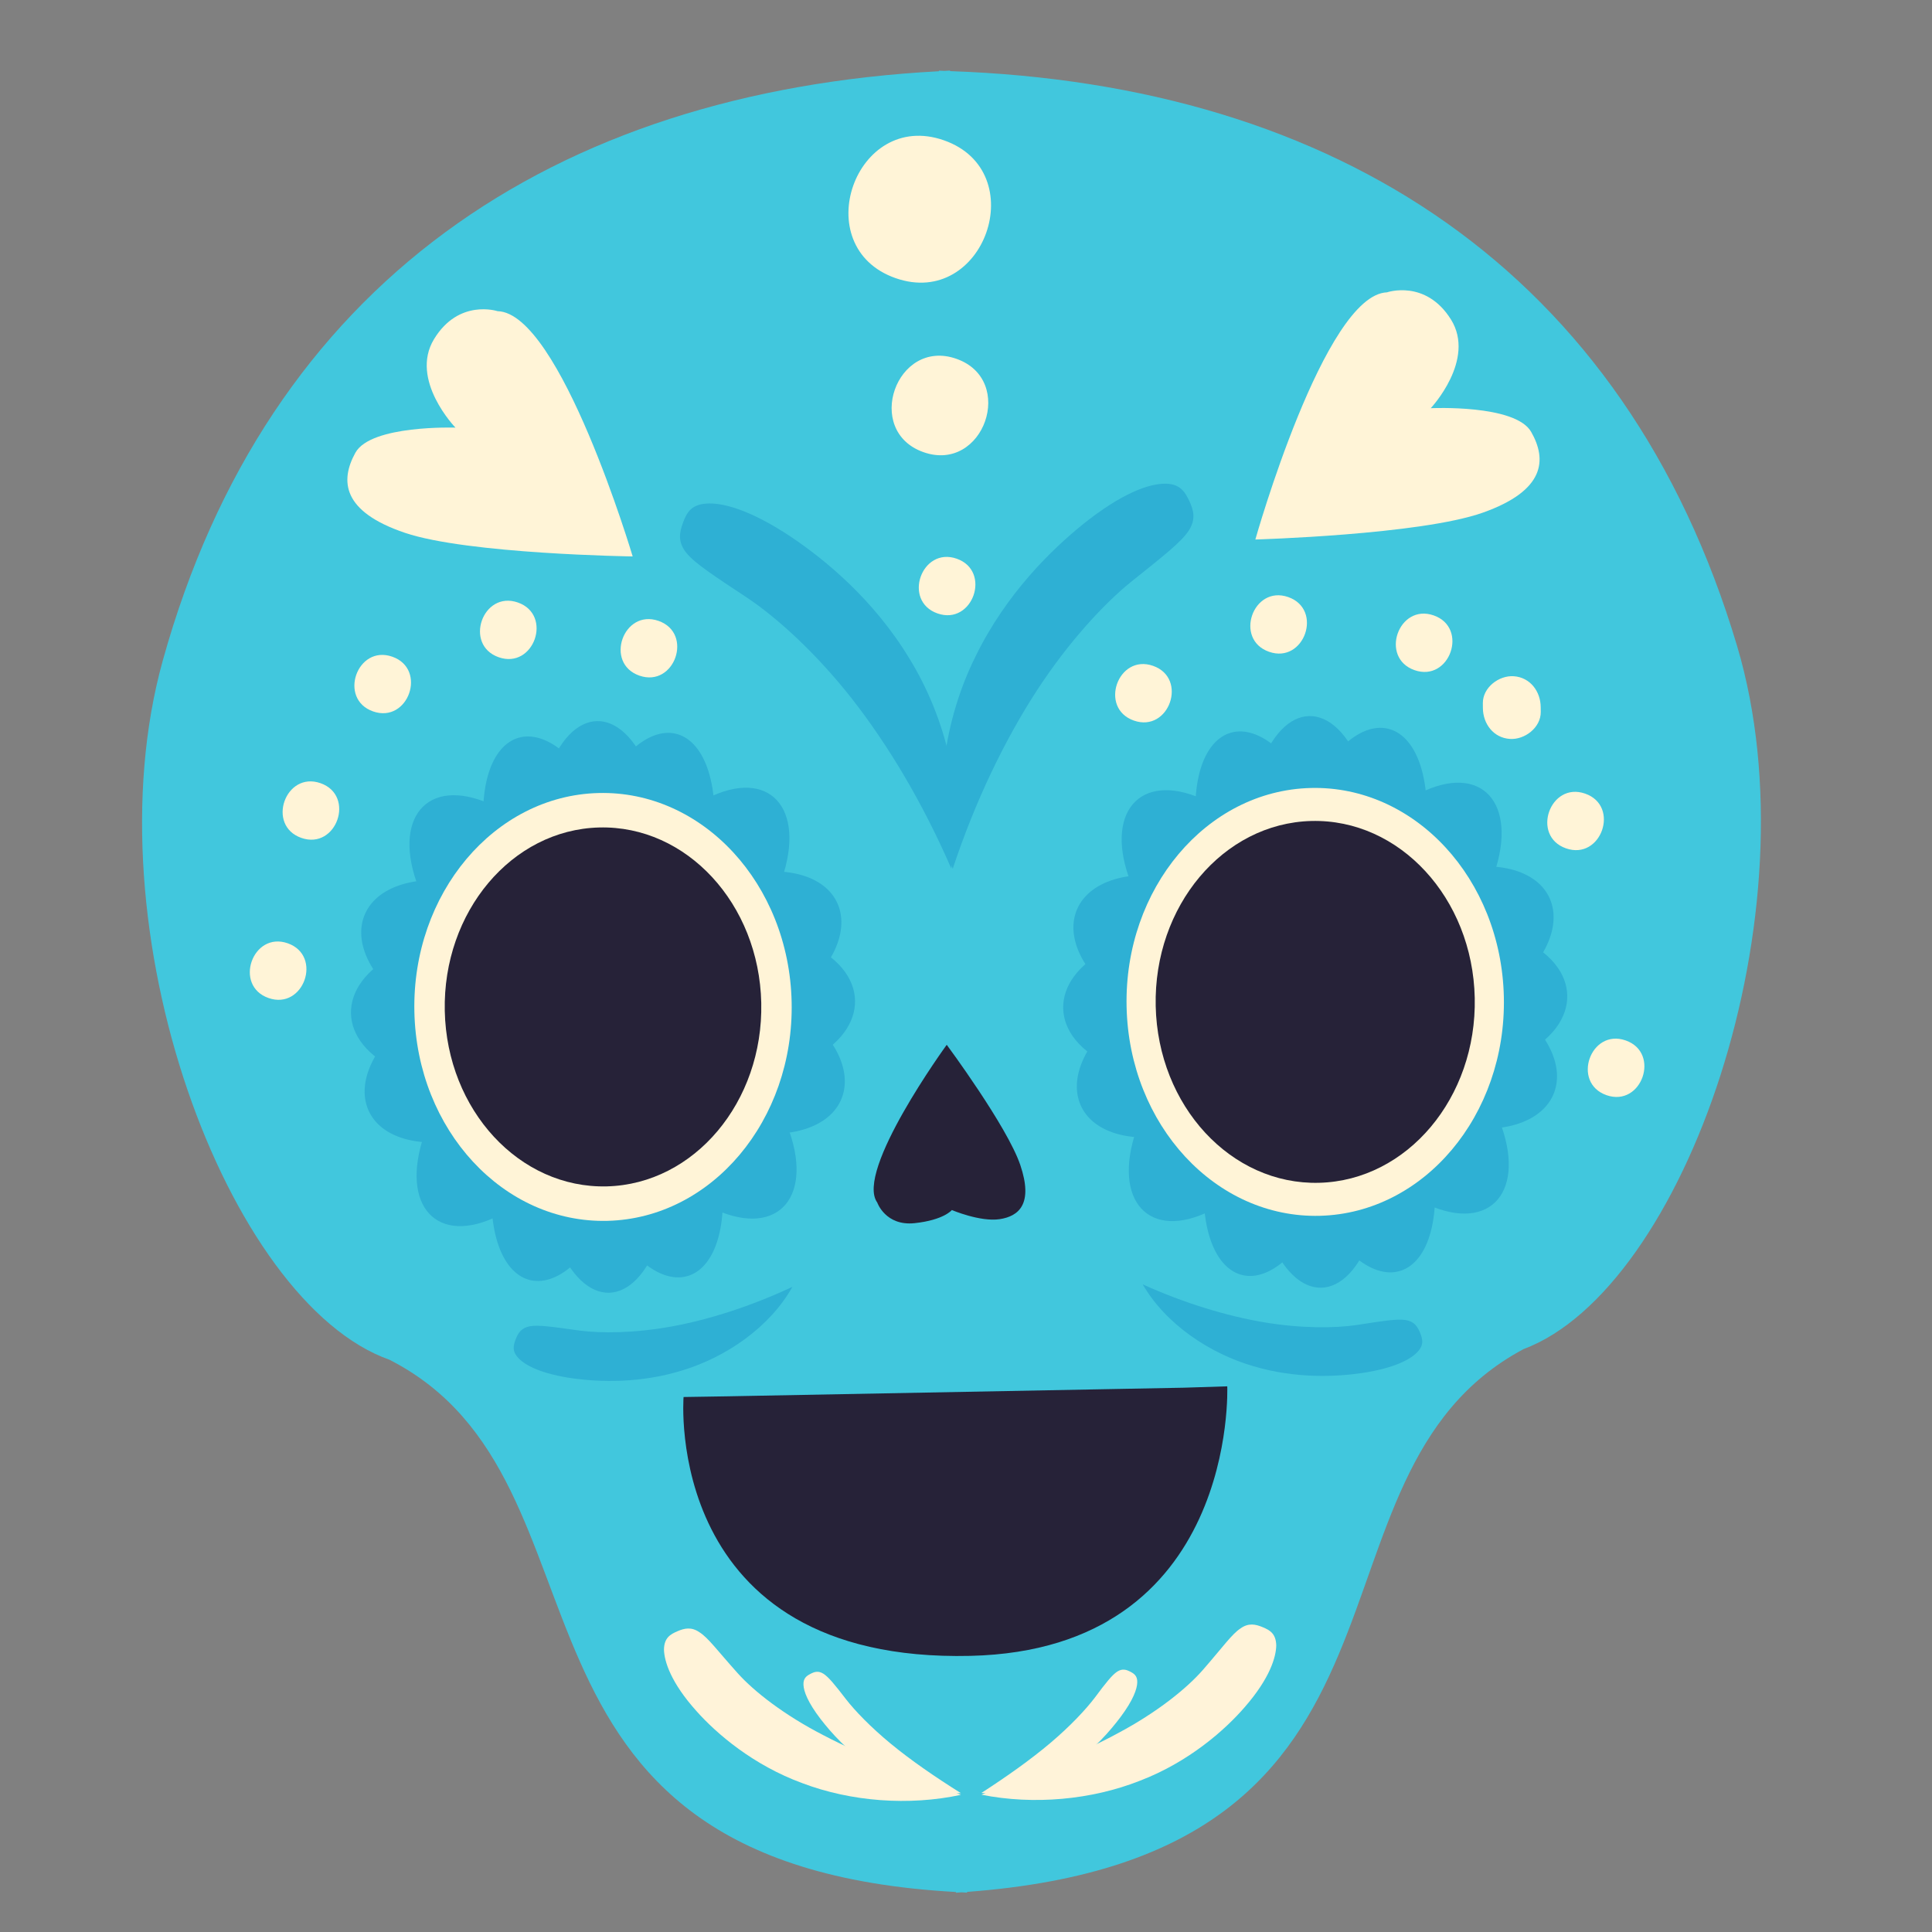 <svg width="224" height="224" viewBox="0 0 224 224" fill="none" xmlns="http://www.w3.org/2000/svg">
<rect x="0" y="0" width="224" height="224" fill="#808080" stroke="none"/>
<g clip-path="url(#clip0)">
<rect width="224" height="224"/>
<path fill-rule="evenodd" clip-rule="evenodd" d="M201.404 74.905C188.458 31.436 154.985 9.792 110.153 8.246L110.154 8.183C109.935 8.193 109.721 8.21 109.503 8.22C109.289 8.214 109.073 8.199 108.855 8.193L108.856 8.259C64.06 10.643 30.997 32.905 18.866 76.61C10.219 107.759 26.371 151.018 45.156 157.652C72.931 171.831 54.38 216.245 110.828 219.362L110.826 219.446C111.048 219.432 111.258 219.414 111.476 219.398C111.695 219.409 111.903 219.426 112.125 219.435L112.123 219.35C168.504 215.177 149.127 171.12 176.631 156.424C195.292 149.442 210.63 105.888 201.404 74.905Z" fill="#41C7DD"/>
<path fill-rule="evenodd" clip-rule="evenodd" d="M80.411 116.475C103.605 136.711 89.087 153.971 70.171 128.65C52.369 154.915 37.122 138.421 59.417 117.014C36.225 96.779 50.743 79.519 69.659 104.84C87.461 78.576 102.708 95.069 80.411 116.475Z" fill="#2EB0D4"/>
<path fill-rule="evenodd" clip-rule="evenodd" d="M77.518 124.972C81.33 157.851 60.283 158.394 62.672 125.354C33.685 129.618 33.171 105.749 62.312 108.519C58.499 75.636 79.547 75.097 77.155 108.137C106.143 103.872 106.659 127.741 77.518 124.972Z" fill="#2EB0D4"/>
<path fill-rule="evenodd" clip-rule="evenodd" d="M91.401 116.193C102.8 107.9 97.613 97.125 81.957 102.427C85.89 84.441 76.156 79.075 69.39 92.38C62.056 79.437 52.563 85.3 57.266 103.062C41.401 98.57 36.686 109.601 48.429 117.297C37.028 125.59 42.215 136.364 57.871 131.062C53.938 149.048 63.675 154.415 70.44 141.11C77.774 154.053 87.267 148.19 82.564 130.428C98.429 134.92 103.144 123.889 91.401 116.193Z" fill="#2EB0D4"/>
<path fill-rule="evenodd" clip-rule="evenodd" d="M91.784 116.182C92.079 129.881 82.527 141.234 70.449 141.547C58.372 141.857 48.339 131.005 48.044 117.306C47.751 103.61 57.301 92.255 69.378 91.945C81.458 91.633 91.489 102.485 91.784 116.182Z" fill="#FFF4D7"/>
<path fill-rule="evenodd" clip-rule="evenodd" d="M88.262 116.274C88.508 127.765 80.494 137.29 70.363 137.551C60.23 137.811 51.816 128.707 51.568 117.216C51.322 105.726 59.334 96.2 69.467 95.94C79.598 95.679 88.012 104.783 88.262 116.274Z" fill="#262238"/>
<path fill-rule="evenodd" clip-rule="evenodd" d="M162.987 115.891C186.18 136.127 171.66 153.388 152.744 128.067C134.942 154.332 119.695 137.836 141.992 116.433C118.798 96.197 133.319 78.935 152.232 104.258C170.034 77.993 185.281 94.487 162.987 115.891Z" fill="#2EB0D4"/>
<path fill-rule="evenodd" clip-rule="evenodd" d="M160.094 124.388C163.907 157.27 142.856 157.811 145.248 124.77C116.261 129.034 115.745 105.165 144.885 107.936C141.074 75.054 162.12 74.512 159.731 107.554C188.718 103.29 189.234 127.159 160.094 124.388Z" fill="#2EB0D4"/>
<path fill-rule="evenodd" clip-rule="evenodd" d="M173.977 115.609C185.375 107.318 180.189 96.541 164.535 101.844C168.465 83.859 158.729 78.492 151.964 91.795C144.63 78.853 135.137 84.715 139.842 102.478C123.976 97.988 119.259 109.018 131.002 116.714C119.604 125.006 124.79 135.782 140.446 130.48C136.514 148.464 146.248 153.83 153.015 140.528C160.347 153.47 169.84 147.608 165.137 129.845C181.003 134.335 185.718 123.305 173.977 115.609Z" fill="#2EB0D4"/>
<path fill-rule="evenodd" clip-rule="evenodd" d="M174.36 115.6C174.655 129.296 165.102 140.652 153.025 140.963C140.948 141.273 130.914 130.423 130.619 116.724C130.324 103.027 139.877 91.671 151.954 91.361C164.033 91.051 174.064 101.903 174.36 115.6Z" fill="#FFF4D7"/>
<path fill-rule="evenodd" clip-rule="evenodd" d="M170.984 115.688C171.232 127.27 163.157 136.873 152.941 137.136C142.727 137.399 134.245 128.221 133.994 116.638C133.747 105.053 141.822 95.451 152.036 95.187C162.251 94.926 170.734 104.103 170.984 115.688Z" fill="#262238"/>
<path fill-rule="evenodd" clip-rule="evenodd" d="M142.291 160.734L137.253 160.893L84.294 161.893L79.254 161.972C79.254 161.972 76.766 192.825 112.519 191.984C143.543 191.254 142.291 160.734 142.291 160.734Z" fill="#262238"/>
<path fill-rule="evenodd" clip-rule="evenodd" d="M109.766 121.135C109.766 121.135 99.081 135.81 101.711 139.424C101.711 139.424 102.665 142.177 106.049 141.815C109.436 141.453 110.36 140.295 110.36 140.295C110.36 140.295 113.643 141.69 115.897 141.353C118.151 141.017 119.814 139.564 118.295 135.074C116.775 130.585 109.766 121.135 109.766 121.135Z" fill="#262238"/>
<path fill-rule="evenodd" clip-rule="evenodd" d="M73.354 64.514C73.354 64.514 64.95 36.248 57.687 36.078C57.687 36.078 53.192 34.593 50.321 39.322C47.452 44.047 52.805 49.579 52.805 49.579C52.805 49.579 42.996 49.247 41.206 52.489C39.415 55.731 39.652 59.309 46.946 61.776C54.239 64.243 73.354 64.514 73.354 64.514Z" fill="#FFF4D7"/>
<path fill-rule="evenodd" clip-rule="evenodd" d="M145.548 62.551C145.548 62.551 153.553 34.167 160.81 33.895C160.81 33.895 165.286 32.348 168.223 37.035C171.159 41.72 165.883 47.327 165.883 47.327C165.883 47.327 175.689 46.857 177.525 50.071C179.361 53.287 179.173 56.869 171.917 59.439C164.657 62.007 145.548 62.551 145.548 62.551Z" fill="#FFF4D7"/>
<path fill-rule="evenodd" clip-rule="evenodd" d="M74.126 78.332C78.209 79.764 80.441 73.422 76.352 71.987C72.269 70.556 70.036 76.899 74.126 78.332Z" fill="#FFF4D7"/>
<path fill-rule="evenodd" clip-rule="evenodd" d="M57.82 76.202C61.901 77.632 64.132 71.291 60.046 69.856C55.963 68.425 53.731 74.766 57.82 76.202Z" fill="#FFF4D7"/>
<path fill-rule="evenodd" clip-rule="evenodd" d="M43.258 82.483C47.342 83.914 49.573 77.573 45.482 76.139C41.401 74.707 39.169 81.05 43.258 82.483Z" fill="#FFF4D7"/>
<path fill-rule="evenodd" clip-rule="evenodd" d="M34.937 97.147C39.017 98.58 41.249 92.236 37.162 90.804C33.079 89.371 30.847 95.714 34.937 97.147Z" fill="#FFF4D7"/>
<path fill-rule="evenodd" clip-rule="evenodd" d="M31.133 115.712C35.216 117.145 37.448 110.802 33.359 109.366C29.278 107.936 27.046 114.279 31.133 115.712Z" fill="#FFF4D7"/>
<path fill-rule="evenodd" clip-rule="evenodd" d="M131.464 83.545C135.544 84.978 137.777 78.634 133.688 77.199C129.605 75.768 127.372 82.111 131.464 83.545Z" fill="#FFF4D7"/>
<path fill-rule="evenodd" clip-rule="evenodd" d="M147.136 75.569C151.219 77.003 153.451 70.659 149.359 69.225C145.276 67.794 143.045 74.136 147.136 75.569Z" fill="#FFF4D7"/>
<path fill-rule="evenodd" clip-rule="evenodd" d="M108.696 71.122C112.777 72.554 115.009 66.211 110.922 64.776C106.839 63.345 104.607 69.689 108.696 71.122Z" fill="#FFF4D7"/>
<path fill-rule="evenodd" clip-rule="evenodd" d="M103.833 32.247C114.117 35.852 119.737 19.88 109.438 16.267C99.155 12.662 93.536 28.634 103.833 32.247Z" fill="#FFF4D7"/>
<path fill-rule="evenodd" clip-rule="evenodd" d="M107.081 52.428C114.049 54.873 117.858 44.045 110.878 41.597C103.909 39.155 100.099 49.98 107.081 52.428Z" fill="#FFF4D7"/>
<path fill-rule="evenodd" clip-rule="evenodd" d="M164.005 77.699C168.086 79.129 170.315 72.787 166.229 71.353C162.146 69.922 159.914 76.263 164.005 77.699Z" fill="#FFF4D7"/>
<path fill-rule="evenodd" clip-rule="evenodd" d="M171.925 81.526C171.926 81.714 171.925 81.901 171.929 82.09C171.941 83.905 173.142 85.54 175.054 85.672C176.763 85.792 178.65 84.372 178.639 82.548C178.635 82.359 178.636 82.174 178.632 81.986C178.62 80.171 177.419 78.535 175.509 78.404C173.798 78.284 171.911 79.703 171.925 81.526Z" fill="#FFF4D7"/>
<path fill-rule="evenodd" clip-rule="evenodd" d="M181.564 98.359C185.647 99.792 187.879 93.448 183.787 92.015C179.705 90.581 177.473 96.925 181.564 98.359Z" fill="#FFF4D7"/>
<path fill-rule="evenodd" clip-rule="evenodd" d="M186.26 126.976C190.343 128.407 192.574 122.066 188.485 120.631C184.402 119.2 182.171 125.541 186.26 126.976Z" fill="#FFF4D7"/>
<path fill-rule="evenodd" clip-rule="evenodd" d="M157.992 159.179C155.062 159.612 150.342 159.896 145.32 158.398C140.344 156.961 135.181 153.575 132.49 148.914C137.35 151.103 142.151 152.561 146.526 153.306C150.89 154.04 154.753 153.991 157.217 153.636C160.305 153.162 161.953 152.886 162.97 153.047C163.987 153.215 164.364 153.822 164.653 154.539C164.943 155.253 165.124 155.934 164.331 156.765C163.546 157.591 161.726 158.609 157.992 159.179Z" fill="#2EB0D4"/>
<path fill-rule="evenodd" clip-rule="evenodd" d="M144.3 197.947C142.002 200.602 137.81 204.303 132.147 206.469C126.532 208.684 119.839 209.289 113.794 208.083C119.433 205.544 125.093 203.419 129.627 200.943C134.169 198.529 137.599 195.748 139.453 193.627C141.775 190.967 142.828 189.454 143.823 188.806C144.762 188.133 145.571 188.315 146.399 188.659C147.226 189.003 147.939 189.402 147.971 190.775C147.951 192.098 147.256 194.564 144.3 197.947Z" fill="#FFF3D9"/>
<path fill-rule="evenodd" clip-rule="evenodd" d="M129.928 199.064C128.762 200.616 126.788 202.958 123.921 204.837C121.086 206.719 117.348 208.056 113.777 207.885C116.76 205.954 119.536 203.989 121.839 202.035C124.136 200.087 125.926 198.164 126.953 196.805C128.23 195.089 128.945 194.192 129.532 193.813C130.119 193.433 130.572 193.576 131.032 193.81C131.491 194.042 131.881 194.309 131.856 195.063C131.835 195.814 131.401 197.089 129.928 199.064Z" fill="#FFF3D9"/>
<path fill-rule="evenodd" clip-rule="evenodd" d="M91.696 62.233C95.516 64.8 101.238 69.402 105.448 76.372C109.67 83.228 112.069 92.515 110.288 100.684C106.989 93.093 102.992 86.399 98.742 80.97C94.49 75.567 89.997 71.582 86.793 69.417C82.748 66.734 80.564 65.331 79.563 64.082C78.564 62.826 78.771 61.736 79.186 60.609C79.601 59.482 80.101 58.513 81.883 58.387C83.648 58.254 86.806 58.985 91.696 62.233Z" fill="#2EB0D4"/>
<path fill-rule="evenodd" clip-rule="evenodd" d="M125.557 60.784C121.979 63.681 116.687 68.77 113.114 76.088C109.519 83.292 107.954 92.757 110.457 100.738C113.067 92.882 116.452 85.859 120.205 80.075C123.956 74.313 128.081 69.945 131.081 67.506C134.87 64.472 136.921 62.882 137.806 61.55C138.69 60.21 138.388 59.143 137.876 58.056C137.36 56.97 136.775 56.049 134.988 56.083C133.221 56.106 130.138 57.115 125.557 60.784Z" fill="#2EB0D4"/>
<path fill-rule="evenodd" clip-rule="evenodd" d="M67.213 154.271C69.683 154.593 73.547 154.586 77.901 153.789C82.265 152.984 87.044 151.457 91.87 149.202C89.249 153.901 84.134 157.357 79.175 158.866C74.177 160.436 69.456 160.216 66.517 159.826C62.776 159.308 60.942 158.316 60.145 157.498C59.34 156.68 59.511 155.999 59.792 155.279C60.071 154.558 60.439 153.946 61.455 153.765C62.469 153.59 64.119 153.843 67.213 154.271Z" fill="#2EB0D4"/>
<path fill-rule="evenodd" clip-rule="evenodd" d="M85.541 194.008C87.422 196.102 90.894 198.834 95.47 201.185C100.038 203.598 105.729 205.64 111.403 208.099C105.374 209.392 98.673 208.883 93.027 206.744C87.335 204.659 83.091 201.018 80.755 198.394C77.752 195.055 77.024 192.599 76.983 191.277C76.996 189.903 77.704 189.494 78.525 189.138C79.349 188.782 80.155 188.591 81.102 189.25C82.109 189.882 83.181 191.379 85.541 194.008Z" fill="#FFF3D9"/>
<path fill-rule="evenodd" clip-rule="evenodd" d="M98.083 197.008C99.129 198.354 100.951 200.252 103.273 202.166C105.604 204.086 108.405 206.016 111.416 207.904C107.846 208.122 104.09 206.838 101.23 204.996C98.337 203.158 96.331 200.843 95.143 199.31C93.644 197.354 93.187 196.088 93.156 195.338C93.125 194.583 93.505 194.31 93.965 194.073C94.42 193.833 94.869 193.682 95.463 194.053C96.055 194.424 96.782 195.312 98.083 197.008Z" fill="#FFF3D9"/>
</g>
<defs>
<clipPath id="clip0">
<rect width="224" height="224" fill="white"/>
</clipPath>
</defs>
</svg>
